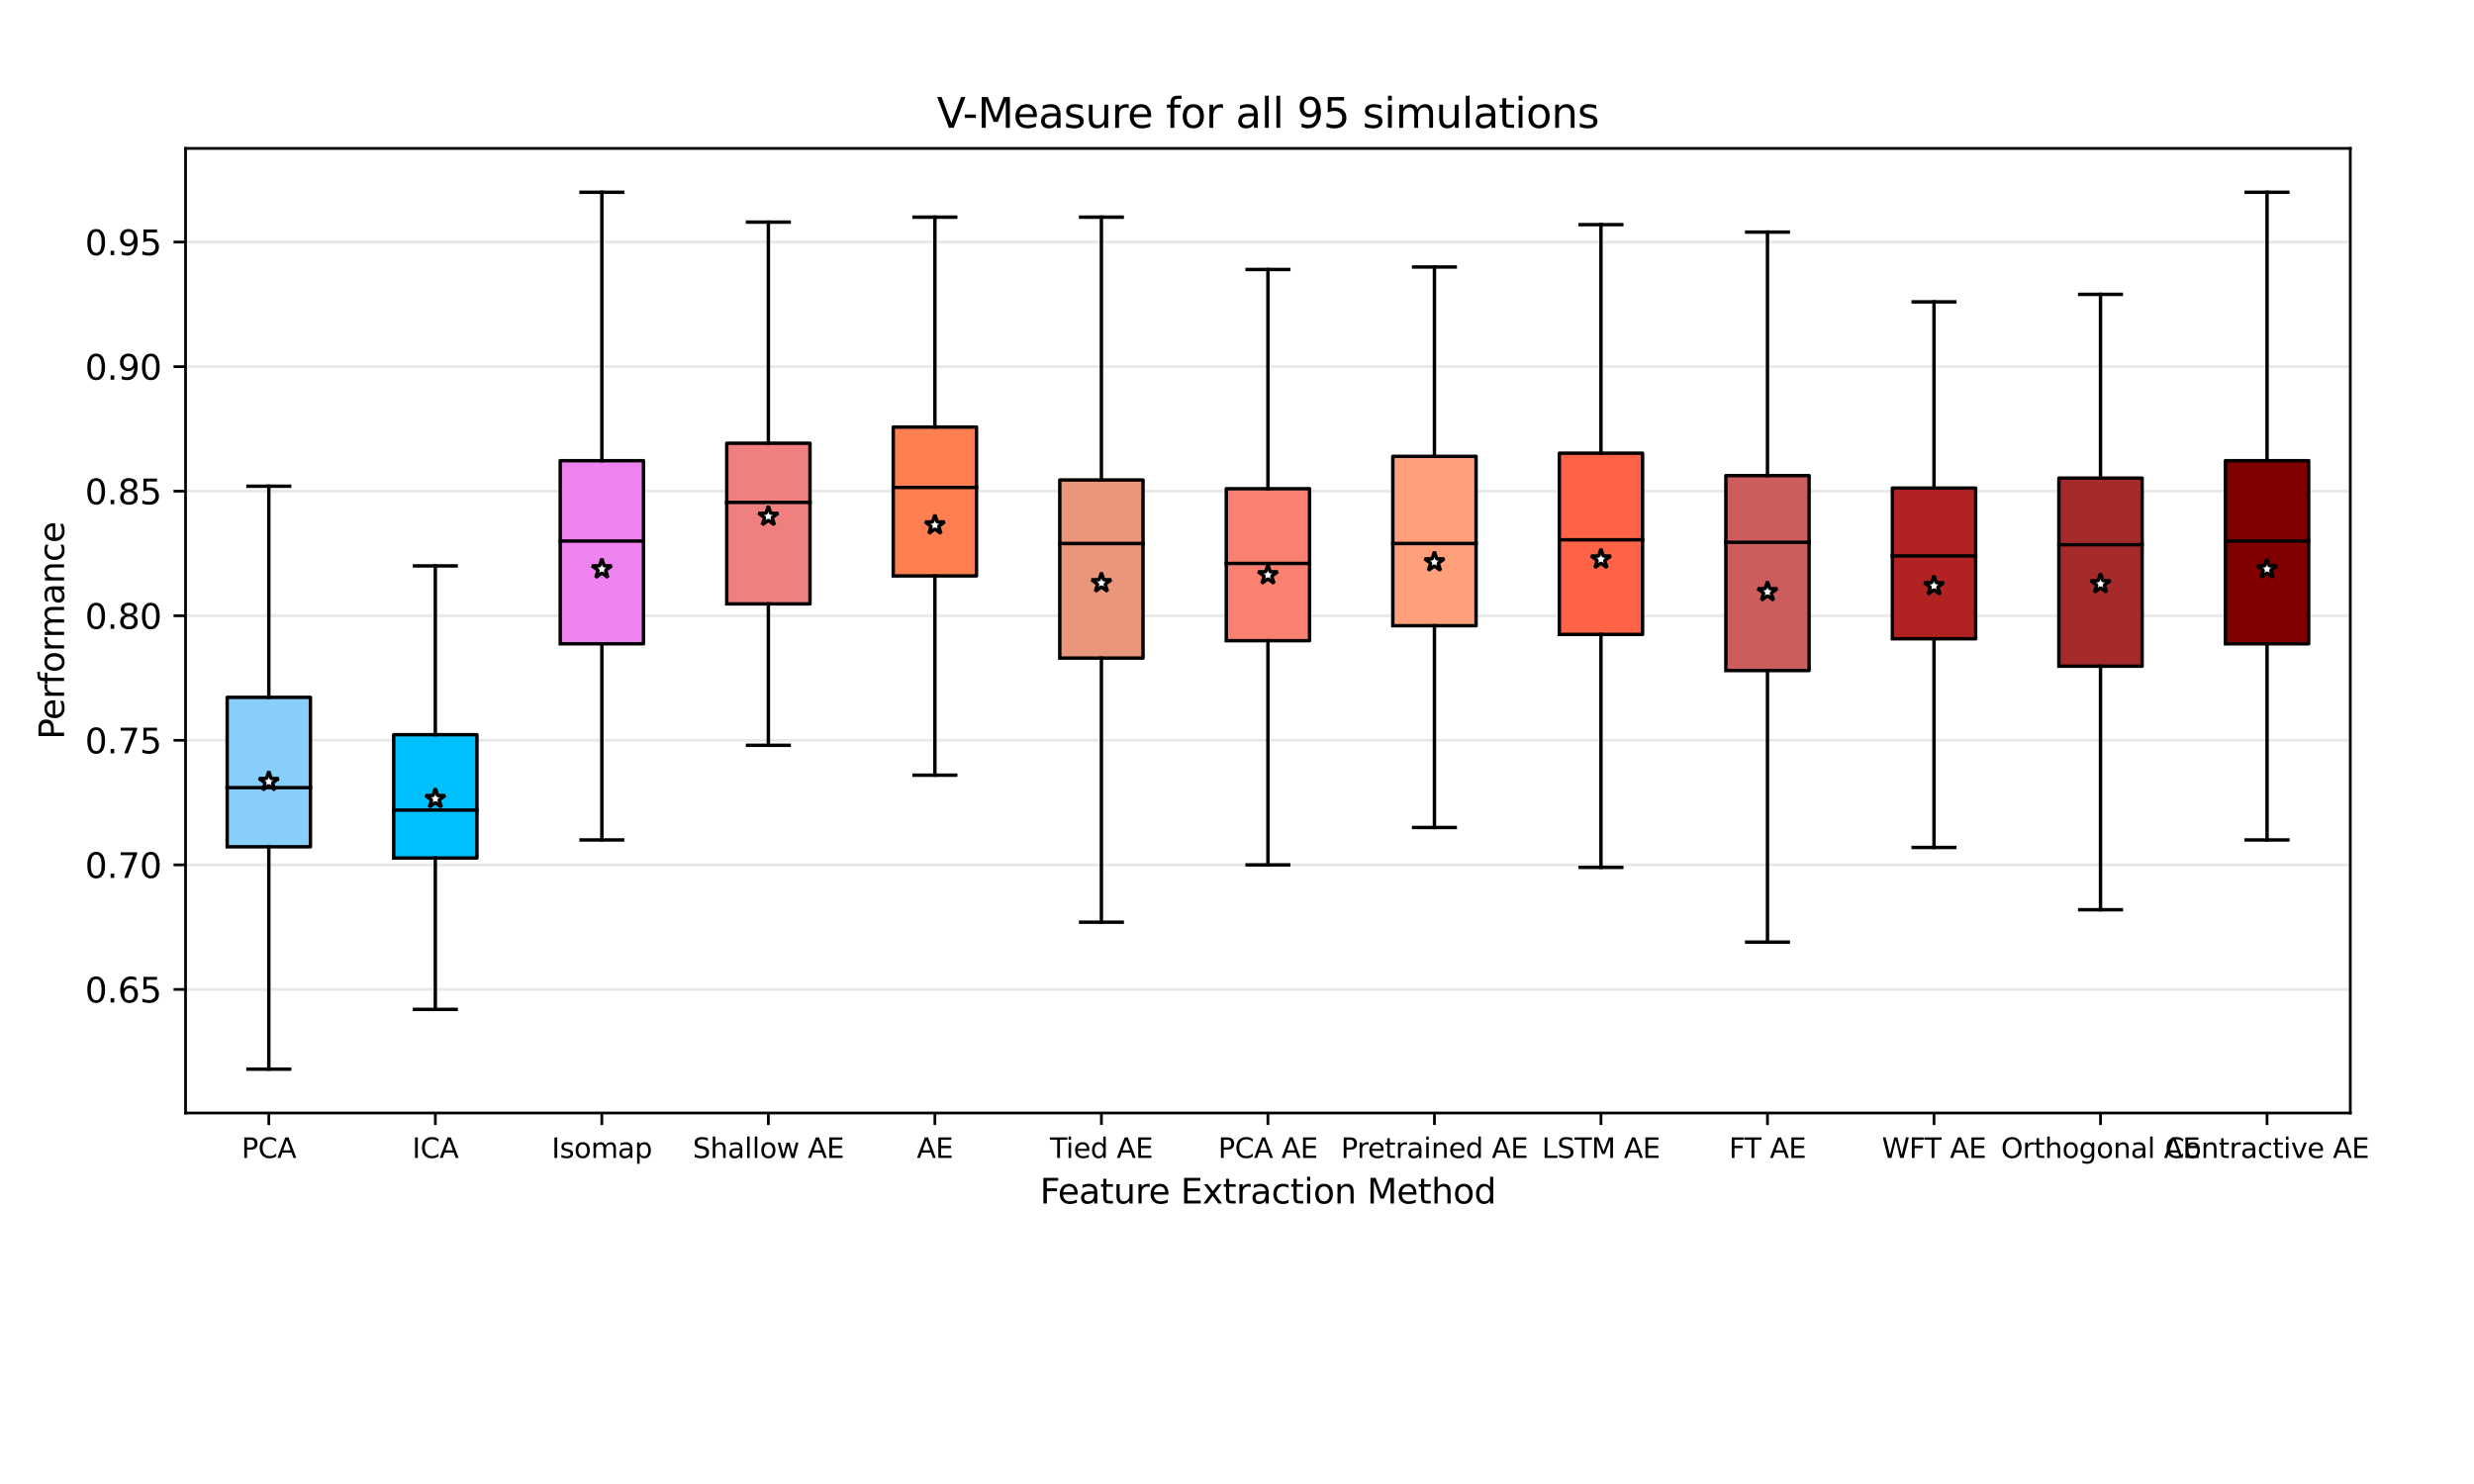 <?xml version="1.0" encoding="utf-8" standalone="no"?>
<!DOCTYPE svg PUBLIC "-//W3C//DTD SVG 1.1//EN"
  "http://www.w3.org/Graphics/SVG/1.1/DTD/svg11.dtd">
<svg xmlns:xlink="http://www.w3.org/1999/xlink" width="720pt" height="432pt" viewBox="0 0 720 432" xmlns="http://www.w3.org/2000/svg" version="1.1">
 <defs>
  <style type="text/css">*{stroke-linejoin: round; stroke-linecap: butt}</style>
 </defs>
 <g id="figure_1">
  <g id="patch_1">
   <path d="M 0 432 
L 720 432 
L 720 0 
L 0 0 
z
" style="fill: #ffffff"/>
  </g>
  <g id="axes_1">
   <g id="patch_2">
    <path d="M 54 324 
L 684 324 
L 684 43.2 
L 54 43.2 
z
" style="fill: #ffffff"/>
   </g>
   <g id="matplotlib.axis_1">
    <g id="xtick_1">
     <g id="line2d_1">
      <defs>
       <path id="m17bbc01f48" d="M 0 0 
L 0 3.5 
" style="stroke: #000000; stroke-width: 0.8"/>
      </defs>
      <g>
       <use xlink:href="#m17bbc01f48" x="78.231" y="324" style="stroke: #000000; stroke-width: 0.8"/>
      </g>
     </g>
     <g id="text_1">
      <!-- PCA -->
      <g transform="translate(70.29 337.079)scale(0.08 -0.08)">
       <defs>
        <path id="DejaVuSans-50" d="M 1259 4147 
L 1259 2394 
L 2053 2394 
Q 2494 2394 2734 2622 
Q 2975 2850 2975 3272 
Q 2975 3691 2734 3919 
Q 2494 4147 2053 4147 
L 1259 4147 
z
M 628 4666 
L 2053 4666 
Q 2838 4666 3239 4311 
Q 3641 3956 3641 3272 
Q 3641 2581 3239 2228 
Q 2838 1875 2053 1875 
L 1259 1875 
L 1259 0 
L 628 0 
L 628 4666 
z
" transform="scale(0.016)"/>
        <path id="DejaVuSans-43" d="M 4122 4306 
L 4122 3641 
Q 3803 3938 3442 4084 
Q 3081 4231 2675 4231 
Q 1875 4231 1450 3742 
Q 1025 3253 1025 2328 
Q 1025 1406 1450 917 
Q 1875 428 2675 428 
Q 3081 428 3442 575 
Q 3803 722 4122 1019 
L 4122 359 
Q 3791 134 3420 21 
Q 3050 -91 2638 -91 
Q 1578 -91 968 557 
Q 359 1206 359 2328 
Q 359 3453 968 4101 
Q 1578 4750 2638 4750 
Q 3056 4750 3426 4639 
Q 3797 4528 4122 4306 
z
" transform="scale(0.016)"/>
        <path id="DejaVuSans-41" d="M 2188 4044 
L 1331 1722 
L 3047 1722 
L 2188 4044 
z
M 1831 4666 
L 2547 4666 
L 4325 0 
L 3669 0 
L 3244 1197 
L 1141 1197 
L 716 0 
L 50 0 
L 1831 4666 
z
" transform="scale(0.016)"/>
       </defs>
       <use xlink:href="#DejaVuSans-50"/>
       <use xlink:href="#DejaVuSans-43" x="60.303"/>
       <use xlink:href="#DejaVuSans-41" x="130.127"/>
      </g>
     </g>
    </g>
    <g id="xtick_2">
     <g id="line2d_2">
      <g>
       <use xlink:href="#m17bbc01f48" x="126.692" y="324" style="stroke: #000000; stroke-width: 0.8"/>
      </g>
     </g>
     <g id="text_2">
      <!-- ICA -->
      <g transform="translate(119.983 337.079)scale(0.08 -0.08)">
       <defs>
        <path id="DejaVuSans-49" d="M 628 4666 
L 1259 4666 
L 1259 0 
L 628 0 
L 628 4666 
z
" transform="scale(0.016)"/>
       </defs>
       <use xlink:href="#DejaVuSans-49"/>
       <use xlink:href="#DejaVuSans-43" x="29.492"/>
       <use xlink:href="#DejaVuSans-41" x="99.316"/>
      </g>
     </g>
    </g>
    <g id="xtick_3">
     <g id="line2d_3">
      <g>
       <use xlink:href="#m17bbc01f48" x="175.154" y="324" style="stroke: #000000; stroke-width: 0.8"/>
      </g>
     </g>
     <g id="text_3">
      <!-- Isomap -->
      <g transform="translate(160.556 337.079)scale(0.08 -0.08)">
       <defs>
        <path id="DejaVuSans-73" d="M 2834 3397 
L 2834 2853 
Q 2591 2978 2328 3040 
Q 2066 3103 1784 3103 
Q 1356 3103 1142 2972 
Q 928 2841 928 2578 
Q 928 2378 1081 2264 
Q 1234 2150 1697 2047 
L 1894 2003 
Q 2506 1872 2764 1633 
Q 3022 1394 3022 966 
Q 3022 478 2636 193 
Q 2250 -91 1575 -91 
Q 1294 -91 989 -36 
Q 684 19 347 128 
L 347 722 
Q 666 556 975 473 
Q 1284 391 1588 391 
Q 1994 391 2212 530 
Q 2431 669 2431 922 
Q 2431 1156 2273 1281 
Q 2116 1406 1581 1522 
L 1381 1569 
Q 847 1681 609 1914 
Q 372 2147 372 2553 
Q 372 3047 722 3315 
Q 1072 3584 1716 3584 
Q 2034 3584 2315 3537 
Q 2597 3491 2834 3397 
z
" transform="scale(0.016)"/>
        <path id="DejaVuSans-6f" d="M 1959 3097 
Q 1497 3097 1228 2736 
Q 959 2375 959 1747 
Q 959 1119 1226 758 
Q 1494 397 1959 397 
Q 2419 397 2687 759 
Q 2956 1122 2956 1747 
Q 2956 2369 2687 2733 
Q 2419 3097 1959 3097 
z
M 1959 3584 
Q 2709 3584 3137 3096 
Q 3566 2609 3566 1747 
Q 3566 888 3137 398 
Q 2709 -91 1959 -91 
Q 1206 -91 779 398 
Q 353 888 353 1747 
Q 353 2609 779 3096 
Q 1206 3584 1959 3584 
z
" transform="scale(0.016)"/>
        <path id="DejaVuSans-6d" d="M 3328 2828 
Q 3544 3216 3844 3400 
Q 4144 3584 4550 3584 
Q 5097 3584 5394 3201 
Q 5691 2819 5691 2113 
L 5691 0 
L 5113 0 
L 5113 2094 
Q 5113 2597 4934 2840 
Q 4756 3084 4391 3084 
Q 3944 3084 3684 2787 
Q 3425 2491 3425 1978 
L 3425 0 
L 2847 0 
L 2847 2094 
Q 2847 2600 2669 2842 
Q 2491 3084 2119 3084 
Q 1678 3084 1418 2786 
Q 1159 2488 1159 1978 
L 1159 0 
L 581 0 
L 581 3500 
L 1159 3500 
L 1159 2956 
Q 1356 3278 1631 3431 
Q 1906 3584 2284 3584 
Q 2666 3584 2933 3390 
Q 3200 3197 3328 2828 
z
" transform="scale(0.016)"/>
        <path id="DejaVuSans-61" d="M 2194 1759 
Q 1497 1759 1228 1600 
Q 959 1441 959 1056 
Q 959 750 1161 570 
Q 1363 391 1709 391 
Q 2188 391 2477 730 
Q 2766 1069 2766 1631 
L 2766 1759 
L 2194 1759 
z
M 3341 1997 
L 3341 0 
L 2766 0 
L 2766 531 
Q 2569 213 2275 61 
Q 1981 -91 1556 -91 
Q 1019 -91 701 211 
Q 384 513 384 1019 
Q 384 1609 779 1909 
Q 1175 2209 1959 2209 
L 2766 2209 
L 2766 2266 
Q 2766 2663 2505 2880 
Q 2244 3097 1772 3097 
Q 1472 3097 1187 3025 
Q 903 2953 641 2809 
L 641 3341 
Q 956 3463 1253 3523 
Q 1550 3584 1831 3584 
Q 2591 3584 2966 3190 
Q 3341 2797 3341 1997 
z
" transform="scale(0.016)"/>
        <path id="DejaVuSans-70" d="M 1159 525 
L 1159 -1331 
L 581 -1331 
L 581 3500 
L 1159 3500 
L 1159 2969 
Q 1341 3281 1617 3432 
Q 1894 3584 2278 3584 
Q 2916 3584 3314 3078 
Q 3713 2572 3713 1747 
Q 3713 922 3314 415 
Q 2916 -91 2278 -91 
Q 1894 -91 1617 61 
Q 1341 213 1159 525 
z
M 3116 1747 
Q 3116 2381 2855 2742 
Q 2594 3103 2138 3103 
Q 1681 3103 1420 2742 
Q 1159 2381 1159 1747 
Q 1159 1113 1420 752 
Q 1681 391 2138 391 
Q 2594 391 2855 752 
Q 3116 1113 3116 1747 
z
" transform="scale(0.016)"/>
       </defs>
       <use xlink:href="#DejaVuSans-49"/>
       <use xlink:href="#DejaVuSans-73" x="29.492"/>
       <use xlink:href="#DejaVuSans-6f" x="81.592"/>
       <use xlink:href="#DejaVuSans-6d" x="142.773"/>
       <use xlink:href="#DejaVuSans-61" x="240.186"/>
       <use xlink:href="#DejaVuSans-70" x="301.465"/>
      </g>
     </g>
    </g>
    <g id="xtick_4">
     <g id="line2d_4">
      <g>
       <use xlink:href="#m17bbc01f48" x="223.615" y="324" style="stroke: #000000; stroke-width: 0.8"/>
      </g>
     </g>
     <g id="text_4">
      <!-- Shallow AE -->
      <g transform="translate(201.614 337.079)scale(0.08 -0.08)">
       <defs>
        <path id="DejaVuSans-53" d="M 3425 4513 
L 3425 3897 
Q 3066 4069 2747 4153 
Q 2428 4238 2131 4238 
Q 1616 4238 1336 4038 
Q 1056 3838 1056 3469 
Q 1056 3159 1242 3001 
Q 1428 2844 1947 2747 
L 2328 2669 
Q 3034 2534 3370 2195 
Q 3706 1856 3706 1288 
Q 3706 609 3251 259 
Q 2797 -91 1919 -91 
Q 1588 -91 1214 -16 
Q 841 59 441 206 
L 441 856 
Q 825 641 1194 531 
Q 1563 422 1919 422 
Q 2459 422 2753 634 
Q 3047 847 3047 1241 
Q 3047 1584 2836 1778 
Q 2625 1972 2144 2069 
L 1759 2144 
Q 1053 2284 737 2584 
Q 422 2884 422 3419 
Q 422 4038 858 4394 
Q 1294 4750 2059 4750 
Q 2388 4750 2728 4690 
Q 3069 4631 3425 4513 
z
" transform="scale(0.016)"/>
        <path id="DejaVuSans-68" d="M 3513 2113 
L 3513 0 
L 2938 0 
L 2938 2094 
Q 2938 2591 2744 2837 
Q 2550 3084 2163 3084 
Q 1697 3084 1428 2787 
Q 1159 2491 1159 1978 
L 1159 0 
L 581 0 
L 581 4863 
L 1159 4863 
L 1159 2956 
Q 1366 3272 1645 3428 
Q 1925 3584 2291 3584 
Q 2894 3584 3203 3211 
Q 3513 2838 3513 2113 
z
" transform="scale(0.016)"/>
        <path id="DejaVuSans-6c" d="M 603 4863 
L 1178 4863 
L 1178 0 
L 603 0 
L 603 4863 
z
" transform="scale(0.016)"/>
        <path id="DejaVuSans-77" d="M 269 3500 
L 844 3500 
L 1563 769 
L 2278 3500 
L 2956 3500 
L 3675 769 
L 4391 3500 
L 4966 3500 
L 4050 0 
L 3372 0 
L 2619 2869 
L 1863 0 
L 1184 0 
L 269 3500 
z
" transform="scale(0.016)"/>
        <path id="DejaVuSans-20" transform="scale(0.016)"/>
        <path id="DejaVuSans-45" d="M 628 4666 
L 3578 4666 
L 3578 4134 
L 1259 4134 
L 1259 2753 
L 3481 2753 
L 3481 2222 
L 1259 2222 
L 1259 531 
L 3634 531 
L 3634 0 
L 628 0 
L 628 4666 
z
" transform="scale(0.016)"/>
       </defs>
       <use xlink:href="#DejaVuSans-53"/>
       <use xlink:href="#DejaVuSans-68" x="63.477"/>
       <use xlink:href="#DejaVuSans-61" x="126.855"/>
       <use xlink:href="#DejaVuSans-6c" x="188.135"/>
       <use xlink:href="#DejaVuSans-6c" x="215.918"/>
       <use xlink:href="#DejaVuSans-6f" x="243.701"/>
       <use xlink:href="#DejaVuSans-77" x="304.883"/>
       <use xlink:href="#DejaVuSans-20" x="386.67"/>
       <use xlink:href="#DejaVuSans-41" x="418.457"/>
       <use xlink:href="#DejaVuSans-45" x="486.865"/>
      </g>
     </g>
    </g>
    <g id="xtick_5">
     <g id="line2d_5">
      <g>
       <use xlink:href="#m17bbc01f48" x="272.077" y="324" style="stroke: #000000; stroke-width: 0.8"/>
      </g>
     </g>
     <g id="text_5">
      <!-- AE -->
      <g transform="translate(266.813 337.079)scale(0.08 -0.08)">
       <use xlink:href="#DejaVuSans-41"/>
       <use xlink:href="#DejaVuSans-45" x="68.408"/>
      </g>
     </g>
    </g>
    <g id="xtick_6">
     <g id="line2d_6">
      <g>
       <use xlink:href="#m17bbc01f48" x="320.538" y="324" style="stroke: #000000; stroke-width: 0.8"/>
      </g>
     </g>
     <g id="text_6">
      <!-- Tied AE -->
      <g transform="translate(305.573 337.079)scale(0.08 -0.08)">
       <defs>
        <path id="DejaVuSans-54" d="M -19 4666 
L 3928 4666 
L 3928 4134 
L 2272 4134 
L 2272 0 
L 1638 0 
L 1638 4134 
L -19 4134 
L -19 4666 
z
" transform="scale(0.016)"/>
        <path id="DejaVuSans-69" d="M 603 3500 
L 1178 3500 
L 1178 0 
L 603 0 
L 603 3500 
z
M 603 4863 
L 1178 4863 
L 1178 4134 
L 603 4134 
L 603 4863 
z
" transform="scale(0.016)"/>
        <path id="DejaVuSans-65" d="M 3597 1894 
L 3597 1613 
L 953 1613 
Q 991 1019 1311 708 
Q 1631 397 2203 397 
Q 2534 397 2845 478 
Q 3156 559 3463 722 
L 3463 178 
Q 3153 47 2828 -22 
Q 2503 -91 2169 -91 
Q 1331 -91 842 396 
Q 353 884 353 1716 
Q 353 2575 817 3079 
Q 1281 3584 2069 3584 
Q 2775 3584 3186 3129 
Q 3597 2675 3597 1894 
z
M 3022 2063 
Q 3016 2534 2758 2815 
Q 2500 3097 2075 3097 
Q 1594 3097 1305 2825 
Q 1016 2553 972 2059 
L 3022 2063 
z
" transform="scale(0.016)"/>
        <path id="DejaVuSans-64" d="M 2906 2969 
L 2906 4863 
L 3481 4863 
L 3481 0 
L 2906 0 
L 2906 525 
Q 2725 213 2448 61 
Q 2172 -91 1784 -91 
Q 1150 -91 751 415 
Q 353 922 353 1747 
Q 353 2572 751 3078 
Q 1150 3584 1784 3584 
Q 2172 3584 2448 3432 
Q 2725 3281 2906 2969 
z
M 947 1747 
Q 947 1113 1208 752 
Q 1469 391 1925 391 
Q 2381 391 2643 752 
Q 2906 1113 2906 1747 
Q 2906 2381 2643 2742 
Q 2381 3103 1925 3103 
Q 1469 3103 1208 2742 
Q 947 2381 947 1747 
z
" transform="scale(0.016)"/>
       </defs>
       <use xlink:href="#DejaVuSans-54"/>
       <use xlink:href="#DejaVuSans-69" x="57.959"/>
       <use xlink:href="#DejaVuSans-65" x="85.742"/>
       <use xlink:href="#DejaVuSans-64" x="147.266"/>
       <use xlink:href="#DejaVuSans-20" x="210.742"/>
       <use xlink:href="#DejaVuSans-41" x="242.529"/>
       <use xlink:href="#DejaVuSans-45" x="310.938"/>
      </g>
     </g>
    </g>
    <g id="xtick_7">
     <g id="line2d_7">
      <g>
       <use xlink:href="#m17bbc01f48" x="369" y="324" style="stroke: #000000; stroke-width: 0.8"/>
      </g>
     </g>
     <g id="text_7">
      <!-- PCA AE -->
      <g transform="translate(354.524 337.079)scale(0.08 -0.08)">
       <use xlink:href="#DejaVuSans-50"/>
       <use xlink:href="#DejaVuSans-43" x="60.303"/>
       <use xlink:href="#DejaVuSans-41" x="130.127"/>
       <use xlink:href="#DejaVuSans-20" x="198.535"/>
       <use xlink:href="#DejaVuSans-41" x="230.322"/>
       <use xlink:href="#DejaVuSans-45" x="298.73"/>
      </g>
     </g>
    </g>
    <g id="xtick_8">
     <g id="line2d_8">
      <g>
       <use xlink:href="#m17bbc01f48" x="417.462" y="324" style="stroke: #000000; stroke-width: 0.8"/>
      </g>
     </g>
     <g id="text_8">
      <!-- Pretrained AE -->
      <g transform="translate(390.258 337.079)scale(0.08 -0.08)">
       <defs>
        <path id="DejaVuSans-72" d="M 2631 2963 
Q 2534 3019 2420 3045 
Q 2306 3072 2169 3072 
Q 1681 3072 1420 2755 
Q 1159 2438 1159 1844 
L 1159 0 
L 581 0 
L 581 3500 
L 1159 3500 
L 1159 2956 
Q 1341 3275 1631 3429 
Q 1922 3584 2338 3584 
Q 2397 3584 2469 3576 
Q 2541 3569 2628 3553 
L 2631 2963 
z
" transform="scale(0.016)"/>
        <path id="DejaVuSans-74" d="M 1172 4494 
L 1172 3500 
L 2356 3500 
L 2356 3053 
L 1172 3053 
L 1172 1153 
Q 1172 725 1289 603 
Q 1406 481 1766 481 
L 2356 481 
L 2356 0 
L 1766 0 
Q 1100 0 847 248 
Q 594 497 594 1153 
L 594 3053 
L 172 3053 
L 172 3500 
L 594 3500 
L 594 4494 
L 1172 4494 
z
" transform="scale(0.016)"/>
        <path id="DejaVuSans-6e" d="M 3513 2113 
L 3513 0 
L 2938 0 
L 2938 2094 
Q 2938 2591 2744 2837 
Q 2550 3084 2163 3084 
Q 1697 3084 1428 2787 
Q 1159 2491 1159 1978 
L 1159 0 
L 581 0 
L 581 3500 
L 1159 3500 
L 1159 2956 
Q 1366 3272 1645 3428 
Q 1925 3584 2291 3584 
Q 2894 3584 3203 3211 
Q 3513 2838 3513 2113 
z
" transform="scale(0.016)"/>
       </defs>
       <use xlink:href="#DejaVuSans-50"/>
       <use xlink:href="#DejaVuSans-72" x="58.553"/>
       <use xlink:href="#DejaVuSans-65" x="97.416"/>
       <use xlink:href="#DejaVuSans-74" x="158.939"/>
       <use xlink:href="#DejaVuSans-72" x="198.148"/>
       <use xlink:href="#DejaVuSans-61" x="239.262"/>
       <use xlink:href="#DejaVuSans-69" x="300.541"/>
       <use xlink:href="#DejaVuSans-6e" x="328.324"/>
       <use xlink:href="#DejaVuSans-65" x="391.703"/>
       <use xlink:href="#DejaVuSans-64" x="453.227"/>
       <use xlink:href="#DejaVuSans-20" x="516.703"/>
       <use xlink:href="#DejaVuSans-41" x="548.49"/>
       <use xlink:href="#DejaVuSans-45" x="616.898"/>
      </g>
     </g>
    </g>
    <g id="xtick_9">
     <g id="line2d_9">
      <g>
       <use xlink:href="#m17bbc01f48" x="465.923" y="324" style="stroke: #000000; stroke-width: 0.8"/>
      </g>
     </g>
     <g id="text_9">
      <!-- LSTM AE -->
      <g transform="translate(448.726 337.079)scale(0.08 -0.08)">
       <defs>
        <path id="DejaVuSans-4c" d="M 628 4666 
L 1259 4666 
L 1259 531 
L 3531 531 
L 3531 0 
L 628 0 
L 628 4666 
z
" transform="scale(0.016)"/>
        <path id="DejaVuSans-4d" d="M 628 4666 
L 1569 4666 
L 2759 1491 
L 3956 4666 
L 4897 4666 
L 4897 0 
L 4281 0 
L 4281 4097 
L 3078 897 
L 2444 897 
L 1241 4097 
L 1241 0 
L 628 0 
L 628 4666 
z
" transform="scale(0.016)"/>
       </defs>
       <use xlink:href="#DejaVuSans-4c"/>
       <use xlink:href="#DejaVuSans-53" x="55.713"/>
       <use xlink:href="#DejaVuSans-54" x="119.189"/>
       <use xlink:href="#DejaVuSans-4d" x="180.273"/>
       <use xlink:href="#DejaVuSans-20" x="266.553"/>
       <use xlink:href="#DejaVuSans-41" x="298.34"/>
       <use xlink:href="#DejaVuSans-45" x="366.748"/>
      </g>
     </g>
    </g>
    <g id="xtick_10">
     <g id="line2d_10">
      <g>
       <use xlink:href="#m17bbc01f48" x="514.385" y="324" style="stroke: #000000; stroke-width: 0.8"/>
      </g>
     </g>
     <g id="text_10">
      <!-- FT AE -->
      <g transform="translate(503.176 337.079)scale(0.08 -0.08)">
       <defs>
        <path id="DejaVuSans-46" d="M 628 4666 
L 3309 4666 
L 3309 4134 
L 1259 4134 
L 1259 2759 
L 3109 2759 
L 3109 2228 
L 1259 2228 
L 1259 0 
L 628 0 
L 628 4666 
z
" transform="scale(0.016)"/>
       </defs>
       <use xlink:href="#DejaVuSans-46"/>
       <use xlink:href="#DejaVuSans-54" x="55.77"/>
       <use xlink:href="#DejaVuSans-20" x="116.854"/>
       <use xlink:href="#DejaVuSans-41" x="148.641"/>
       <use xlink:href="#DejaVuSans-45" x="217.049"/>
      </g>
     </g>
    </g>
    <g id="xtick_11">
     <g id="line2d_11">
      <g>
       <use xlink:href="#m17bbc01f48" x="562.846" y="324" style="stroke: #000000; stroke-width: 0.8"/>
      </g>
     </g>
     <g id="text_11">
      <!-- WFT AE -->
      <g transform="translate(547.682 337.079)scale(0.08 -0.08)">
       <defs>
        <path id="DejaVuSans-57" d="M 213 4666 
L 850 4666 
L 1831 722 
L 2809 4666 
L 3519 4666 
L 4500 722 
L 5478 4666 
L 6119 4666 
L 4947 0 
L 4153 0 
L 3169 4050 
L 2175 0 
L 1381 0 
L 213 4666 
z
" transform="scale(0.016)"/>
       </defs>
       <use xlink:href="#DejaVuSans-57"/>
       <use xlink:href="#DejaVuSans-46" x="98.877"/>
       <use xlink:href="#DejaVuSans-54" x="154.646"/>
       <use xlink:href="#DejaVuSans-20" x="215.73"/>
       <use xlink:href="#DejaVuSans-41" x="247.518"/>
       <use xlink:href="#DejaVuSans-45" x="315.926"/>
      </g>
     </g>
    </g>
    <g id="xtick_12">
     <g id="line2d_12">
      <g>
       <use xlink:href="#m17bbc01f48" x="611.308" y="324" style="stroke: #000000; stroke-width: 0.8"/>
      </g>
     </g>
     <g id="text_12">
      <!-- Orthogonal AE -->
      <g transform="translate(582.345 337.079)scale(0.08 -0.08)">
       <defs>
        <path id="DejaVuSans-4f" d="M 2522 4238 
Q 1834 4238 1429 3725 
Q 1025 3213 1025 2328 
Q 1025 1447 1429 934 
Q 1834 422 2522 422 
Q 3209 422 3611 934 
Q 4013 1447 4013 2328 
Q 4013 3213 3611 3725 
Q 3209 4238 2522 4238 
z
M 2522 4750 
Q 3503 4750 4090 4092 
Q 4678 3434 4678 2328 
Q 4678 1225 4090 567 
Q 3503 -91 2522 -91 
Q 1538 -91 948 565 
Q 359 1222 359 2328 
Q 359 3434 948 4092 
Q 1538 4750 2522 4750 
z
" transform="scale(0.016)"/>
        <path id="DejaVuSans-67" d="M 2906 1791 
Q 2906 2416 2648 2759 
Q 2391 3103 1925 3103 
Q 1463 3103 1205 2759 
Q 947 2416 947 1791 
Q 947 1169 1205 825 
Q 1463 481 1925 481 
Q 2391 481 2648 825 
Q 2906 1169 2906 1791 
z
M 3481 434 
Q 3481 -459 3084 -895 
Q 2688 -1331 1869 -1331 
Q 1566 -1331 1297 -1286 
Q 1028 -1241 775 -1147 
L 775 -588 
Q 1028 -725 1275 -790 
Q 1522 -856 1778 -856 
Q 2344 -856 2625 -561 
Q 2906 -266 2906 331 
L 2906 616 
Q 2728 306 2450 153 
Q 2172 0 1784 0 
Q 1141 0 747 490 
Q 353 981 353 1791 
Q 353 2603 747 3093 
Q 1141 3584 1784 3584 
Q 2172 3584 2450 3431 
Q 2728 3278 2906 2969 
L 2906 3500 
L 3481 3500 
L 3481 434 
z
" transform="scale(0.016)"/>
       </defs>
       <use xlink:href="#DejaVuSans-4f"/>
       <use xlink:href="#DejaVuSans-72" x="78.711"/>
       <use xlink:href="#DejaVuSans-74" x="119.824"/>
       <use xlink:href="#DejaVuSans-68" x="159.033"/>
       <use xlink:href="#DejaVuSans-6f" x="222.412"/>
       <use xlink:href="#DejaVuSans-67" x="283.594"/>
       <use xlink:href="#DejaVuSans-6f" x="347.07"/>
       <use xlink:href="#DejaVuSans-6e" x="408.252"/>
       <use xlink:href="#DejaVuSans-61" x="471.631"/>
       <use xlink:href="#DejaVuSans-6c" x="532.91"/>
       <use xlink:href="#DejaVuSans-20" x="560.693"/>
       <use xlink:href="#DejaVuSans-41" x="592.48"/>
       <use xlink:href="#DejaVuSans-45" x="660.889"/>
      </g>
     </g>
    </g>
    <g id="xtick_13">
     <g id="line2d_13">
      <g>
       <use xlink:href="#m17bbc01f48" x="659.769" y="324" style="stroke: #000000; stroke-width: 0.8"/>
      </g>
     </g>
     <g id="text_13">
      <!-- Contractive AE -->
      <g transform="translate(630.087 337.079)scale(0.08 -0.08)">
       <defs>
        <path id="DejaVuSans-63" d="M 3122 3366 
L 3122 2828 
Q 2878 2963 2633 3030 
Q 2388 3097 2138 3097 
Q 1578 3097 1268 2742 
Q 959 2388 959 1747 
Q 959 1106 1268 751 
Q 1578 397 2138 397 
Q 2388 397 2633 464 
Q 2878 531 3122 666 
L 3122 134 
Q 2881 22 2623 -34 
Q 2366 -91 2075 -91 
Q 1284 -91 818 406 
Q 353 903 353 1747 
Q 353 2603 823 3093 
Q 1294 3584 2113 3584 
Q 2378 3584 2631 3529 
Q 2884 3475 3122 3366 
z
" transform="scale(0.016)"/>
        <path id="DejaVuSans-76" d="M 191 3500 
L 800 3500 
L 1894 563 
L 2988 3500 
L 3597 3500 
L 2284 0 
L 1503 0 
L 191 3500 
z
" transform="scale(0.016)"/>
       </defs>
       <use xlink:href="#DejaVuSans-43"/>
       <use xlink:href="#DejaVuSans-6f" x="69.824"/>
       <use xlink:href="#DejaVuSans-6e" x="131.006"/>
       <use xlink:href="#DejaVuSans-74" x="194.385"/>
       <use xlink:href="#DejaVuSans-72" x="233.594"/>
       <use xlink:href="#DejaVuSans-61" x="274.707"/>
       <use xlink:href="#DejaVuSans-63" x="335.986"/>
       <use xlink:href="#DejaVuSans-74" x="390.967"/>
       <use xlink:href="#DejaVuSans-69" x="430.176"/>
       <use xlink:href="#DejaVuSans-76" x="457.959"/>
       <use xlink:href="#DejaVuSans-65" x="517.139"/>
       <use xlink:href="#DejaVuSans-20" x="578.662"/>
       <use xlink:href="#DejaVuSans-41" x="610.449"/>
       <use xlink:href="#DejaVuSans-45" x="678.857"/>
      </g>
     </g>
    </g>
    <g id="text_14">
     <!-- Feature Extraction Method -->
     <g transform="translate(302.654 350.341)scale(0.1 -0.1)">
      <defs>
       <path id="DejaVuSans-75" d="M 544 1381 
L 544 3500 
L 1119 3500 
L 1119 1403 
Q 1119 906 1312 657 
Q 1506 409 1894 409 
Q 2359 409 2629 706 
Q 2900 1003 2900 1516 
L 2900 3500 
L 3475 3500 
L 3475 0 
L 2900 0 
L 2900 538 
Q 2691 219 2414 64 
Q 2138 -91 1772 -91 
Q 1169 -91 856 284 
Q 544 659 544 1381 
z
M 1991 3584 
L 1991 3584 
z
" transform="scale(0.016)"/>
       <path id="DejaVuSans-78" d="M 3513 3500 
L 2247 1797 
L 3578 0 
L 2900 0 
L 1881 1375 
L 863 0 
L 184 0 
L 1544 1831 
L 300 3500 
L 978 3500 
L 1906 2253 
L 2834 3500 
L 3513 3500 
z
" transform="scale(0.016)"/>
      </defs>
      <use xlink:href="#DejaVuSans-46"/>
      <use xlink:href="#DejaVuSans-65" x="52.02"/>
      <use xlink:href="#DejaVuSans-61" x="113.543"/>
      <use xlink:href="#DejaVuSans-74" x="174.822"/>
      <use xlink:href="#DejaVuSans-75" x="214.031"/>
      <use xlink:href="#DejaVuSans-72" x="277.41"/>
      <use xlink:href="#DejaVuSans-65" x="316.273"/>
      <use xlink:href="#DejaVuSans-20" x="377.797"/>
      <use xlink:href="#DejaVuSans-45" x="409.584"/>
      <use xlink:href="#DejaVuSans-78" x="472.768"/>
      <use xlink:href="#DejaVuSans-74" x="531.947"/>
      <use xlink:href="#DejaVuSans-72" x="571.156"/>
      <use xlink:href="#DejaVuSans-61" x="612.27"/>
      <use xlink:href="#DejaVuSans-63" x="673.549"/>
      <use xlink:href="#DejaVuSans-74" x="728.529"/>
      <use xlink:href="#DejaVuSans-69" x="767.738"/>
      <use xlink:href="#DejaVuSans-6f" x="795.521"/>
      <use xlink:href="#DejaVuSans-6e" x="856.703"/>
      <use xlink:href="#DejaVuSans-20" x="920.082"/>
      <use xlink:href="#DejaVuSans-4d" x="951.869"/>
      <use xlink:href="#DejaVuSans-65" x="1038.148"/>
      <use xlink:href="#DejaVuSans-74" x="1099.672"/>
      <use xlink:href="#DejaVuSans-68" x="1138.881"/>
      <use xlink:href="#DejaVuSans-6f" x="1202.26"/>
      <use xlink:href="#DejaVuSans-64" x="1263.441"/>
     </g>
    </g>
   </g>
   <g id="matplotlib.axis_2">
    <g id="ytick_1">
     <g id="line2d_14">
      <path d="M 54 288.03 
L 684 288.03 
" clip-path="url(#p0a8e5428ce)" style="fill: none; stroke: #d3d3d3; stroke-opacity: 0.5; stroke-width: 0.8; stroke-linecap: square"/>
     </g>
     <g id="line2d_15">
      <defs>
       <path id="m236148fb7e" d="M 0 0 
L -3.5 0 
" style="stroke: #000000; stroke-width: 0.8"/>
      </defs>
      <g>
       <use xlink:href="#m236148fb7e" x="54" y="288.03" style="stroke: #000000; stroke-width: 0.8"/>
      </g>
     </g>
     <g id="text_15">
      <!-- 0.65 -->
      <g transform="translate(24.734 291.829)scale(0.1 -0.1)">
       <defs>
        <path id="DejaVuSans-30" d="M 2034 4250 
Q 1547 4250 1301 3770 
Q 1056 3291 1056 2328 
Q 1056 1369 1301 889 
Q 1547 409 2034 409 
Q 2525 409 2770 889 
Q 3016 1369 3016 2328 
Q 3016 3291 2770 3770 
Q 2525 4250 2034 4250 
z
M 2034 4750 
Q 2819 4750 3233 4129 
Q 3647 3509 3647 2328 
Q 3647 1150 3233 529 
Q 2819 -91 2034 -91 
Q 1250 -91 836 529 
Q 422 1150 422 2328 
Q 422 3509 836 4129 
Q 1250 4750 2034 4750 
z
" transform="scale(0.016)"/>
        <path id="DejaVuSans-2e" d="M 684 794 
L 1344 794 
L 1344 0 
L 684 0 
L 684 794 
z
" transform="scale(0.016)"/>
        <path id="DejaVuSans-36" d="M 2113 2584 
Q 1688 2584 1439 2293 
Q 1191 2003 1191 1497 
Q 1191 994 1439 701 
Q 1688 409 2113 409 
Q 2538 409 2786 701 
Q 3034 994 3034 1497 
Q 3034 2003 2786 2293 
Q 2538 2584 2113 2584 
z
M 3366 4563 
L 3366 3988 
Q 3128 4100 2886 4159 
Q 2644 4219 2406 4219 
Q 1781 4219 1451 3797 
Q 1122 3375 1075 2522 
Q 1259 2794 1537 2939 
Q 1816 3084 2150 3084 
Q 2853 3084 3261 2657 
Q 3669 2231 3669 1497 
Q 3669 778 3244 343 
Q 2819 -91 2113 -91 
Q 1303 -91 875 529 
Q 447 1150 447 2328 
Q 447 3434 972 4092 
Q 1497 4750 2381 4750 
Q 2619 4750 2861 4703 
Q 3103 4656 3366 4563 
z
" transform="scale(0.016)"/>
        <path id="DejaVuSans-35" d="M 691 4666 
L 3169 4666 
L 3169 4134 
L 1269 4134 
L 1269 2991 
Q 1406 3038 1543 3061 
Q 1681 3084 1819 3084 
Q 2600 3084 3056 2656 
Q 3513 2228 3513 1497 
Q 3513 744 3044 326 
Q 2575 -91 1722 -91 
Q 1428 -91 1123 -41 
Q 819 9 494 109 
L 494 744 
Q 775 591 1075 516 
Q 1375 441 1709 441 
Q 2250 441 2565 725 
Q 2881 1009 2881 1497 
Q 2881 1984 2565 2268 
Q 2250 2553 1709 2553 
Q 1456 2553 1204 2497 
Q 953 2441 691 2322 
L 691 4666 
z
" transform="scale(0.016)"/>
       </defs>
       <use xlink:href="#DejaVuSans-30"/>
       <use xlink:href="#DejaVuSans-2e" x="63.623"/>
       <use xlink:href="#DejaVuSans-36" x="95.41"/>
       <use xlink:href="#DejaVuSans-35" x="159.033"/>
      </g>
     </g>
    </g>
    <g id="ytick_2">
     <g id="line2d_16">
      <path d="M 54 251.769 
L 684 251.769 
" clip-path="url(#p0a8e5428ce)" style="fill: none; stroke: #d3d3d3; stroke-opacity: 0.5; stroke-width: 0.8; stroke-linecap: square"/>
     </g>
     <g id="line2d_17">
      <g>
       <use xlink:href="#m236148fb7e" x="54" y="251.769" style="stroke: #000000; stroke-width: 0.8"/>
      </g>
     </g>
     <g id="text_16">
      <!-- 0.70 -->
      <g transform="translate(24.734 255.569)scale(0.1 -0.1)">
       <defs>
        <path id="DejaVuSans-37" d="M 525 4666 
L 3525 4666 
L 3525 4397 
L 1831 0 
L 1172 0 
L 2766 4134 
L 525 4134 
L 525 4666 
z
" transform="scale(0.016)"/>
       </defs>
       <use xlink:href="#DejaVuSans-30"/>
       <use xlink:href="#DejaVuSans-2e" x="63.623"/>
       <use xlink:href="#DejaVuSans-37" x="95.41"/>
       <use xlink:href="#DejaVuSans-30" x="159.033"/>
      </g>
     </g>
    </g>
    <g id="ytick_3">
     <g id="line2d_18">
      <path d="M 54 215.509 
L 684 215.509 
" clip-path="url(#p0a8e5428ce)" style="fill: none; stroke: #d3d3d3; stroke-opacity: 0.5; stroke-width: 0.8; stroke-linecap: square"/>
     </g>
     <g id="line2d_19">
      <g>
       <use xlink:href="#m236148fb7e" x="54" y="215.509" style="stroke: #000000; stroke-width: 0.8"/>
      </g>
     </g>
     <g id="text_17">
      <!-- 0.75 -->
      <g transform="translate(24.734 219.308)scale(0.1 -0.1)">
       <use xlink:href="#DejaVuSans-30"/>
       <use xlink:href="#DejaVuSans-2e" x="63.623"/>
       <use xlink:href="#DejaVuSans-37" x="95.41"/>
       <use xlink:href="#DejaVuSans-35" x="159.033"/>
      </g>
     </g>
    </g>
    <g id="ytick_4">
     <g id="line2d_20">
      <path d="M 54 179.249 
L 684 179.249 
" clip-path="url(#p0a8e5428ce)" style="fill: none; stroke: #d3d3d3; stroke-opacity: 0.5; stroke-width: 0.8; stroke-linecap: square"/>
     </g>
     <g id="line2d_21">
      <g>
       <use xlink:href="#m236148fb7e" x="54" y="179.249" style="stroke: #000000; stroke-width: 0.8"/>
      </g>
     </g>
     <g id="text_18">
      <!-- 0.80 -->
      <g transform="translate(24.734 183.048)scale(0.1 -0.1)">
       <defs>
        <path id="DejaVuSans-38" d="M 2034 2216 
Q 1584 2216 1326 1975 
Q 1069 1734 1069 1313 
Q 1069 891 1326 650 
Q 1584 409 2034 409 
Q 2484 409 2743 651 
Q 3003 894 3003 1313 
Q 3003 1734 2745 1975 
Q 2488 2216 2034 2216 
z
M 1403 2484 
Q 997 2584 770 2862 
Q 544 3141 544 3541 
Q 544 4100 942 4425 
Q 1341 4750 2034 4750 
Q 2731 4750 3128 4425 
Q 3525 4100 3525 3541 
Q 3525 3141 3298 2862 
Q 3072 2584 2669 2484 
Q 3125 2378 3379 2068 
Q 3634 1759 3634 1313 
Q 3634 634 3220 271 
Q 2806 -91 2034 -91 
Q 1263 -91 848 271 
Q 434 634 434 1313 
Q 434 1759 690 2068 
Q 947 2378 1403 2484 
z
M 1172 3481 
Q 1172 3119 1398 2916 
Q 1625 2713 2034 2713 
Q 2441 2713 2670 2916 
Q 2900 3119 2900 3481 
Q 2900 3844 2670 4047 
Q 2441 4250 2034 4250 
Q 1625 4250 1398 4047 
Q 1172 3844 1172 3481 
z
" transform="scale(0.016)"/>
       </defs>
       <use xlink:href="#DejaVuSans-30"/>
       <use xlink:href="#DejaVuSans-2e" x="63.623"/>
       <use xlink:href="#DejaVuSans-38" x="95.41"/>
       <use xlink:href="#DejaVuSans-30" x="159.033"/>
      </g>
     </g>
    </g>
    <g id="ytick_5">
     <g id="line2d_22">
      <path d="M 54 142.988 
L 684 142.988 
" clip-path="url(#p0a8e5428ce)" style="fill: none; stroke: #d3d3d3; stroke-opacity: 0.5; stroke-width: 0.8; stroke-linecap: square"/>
     </g>
     <g id="line2d_23">
      <g>
       <use xlink:href="#m236148fb7e" x="54" y="142.988" style="stroke: #000000; stroke-width: 0.8"/>
      </g>
     </g>
     <g id="text_19">
      <!-- 0.85 -->
      <g transform="translate(24.734 146.788)scale(0.1 -0.1)">
       <use xlink:href="#DejaVuSans-30"/>
       <use xlink:href="#DejaVuSans-2e" x="63.623"/>
       <use xlink:href="#DejaVuSans-38" x="95.41"/>
       <use xlink:href="#DejaVuSans-35" x="159.033"/>
      </g>
     </g>
    </g>
    <g id="ytick_6">
     <g id="line2d_24">
      <path d="M 54 106.728 
L 684 106.728 
" clip-path="url(#p0a8e5428ce)" style="fill: none; stroke: #d3d3d3; stroke-opacity: 0.5; stroke-width: 0.8; stroke-linecap: square"/>
     </g>
     <g id="line2d_25">
      <g>
       <use xlink:href="#m236148fb7e" x="54" y="106.728" style="stroke: #000000; stroke-width: 0.8"/>
      </g>
     </g>
     <g id="text_20">
      <!-- 0.90 -->
      <g transform="translate(24.734 110.527)scale(0.1 -0.1)">
       <defs>
        <path id="DejaVuSans-39" d="M 703 97 
L 703 672 
Q 941 559 1184 500 
Q 1428 441 1663 441 
Q 2288 441 2617 861 
Q 2947 1281 2994 2138 
Q 2813 1869 2534 1725 
Q 2256 1581 1919 1581 
Q 1219 1581 811 2004 
Q 403 2428 403 3163 
Q 403 3881 828 4315 
Q 1253 4750 1959 4750 
Q 2769 4750 3195 4129 
Q 3622 3509 3622 2328 
Q 3622 1225 3098 567 
Q 2575 -91 1691 -91 
Q 1453 -91 1209 -44 
Q 966 3 703 97 
z
M 1959 2075 
Q 2384 2075 2632 2365 
Q 2881 2656 2881 3163 
Q 2881 3666 2632 3958 
Q 2384 4250 1959 4250 
Q 1534 4250 1286 3958 
Q 1038 3666 1038 3163 
Q 1038 2656 1286 2365 
Q 1534 2075 1959 2075 
z
" transform="scale(0.016)"/>
       </defs>
       <use xlink:href="#DejaVuSans-30"/>
       <use xlink:href="#DejaVuSans-2e" x="63.623"/>
       <use xlink:href="#DejaVuSans-39" x="95.41"/>
       <use xlink:href="#DejaVuSans-30" x="159.033"/>
      </g>
     </g>
    </g>
    <g id="ytick_7">
     <g id="line2d_26">
      <path d="M 54 70.468 
L 684 70.468 
" clip-path="url(#p0a8e5428ce)" style="fill: none; stroke: #d3d3d3; stroke-opacity: 0.5; stroke-width: 0.8; stroke-linecap: square"/>
     </g>
     <g id="line2d_27">
      <g>
       <use xlink:href="#m236148fb7e" x="54" y="70.468" style="stroke: #000000; stroke-width: 0.8"/>
      </g>
     </g>
     <g id="text_21">
      <!-- 0.95 -->
      <g transform="translate(24.734 74.267)scale(0.1 -0.1)">
       <use xlink:href="#DejaVuSans-30"/>
       <use xlink:href="#DejaVuSans-2e" x="63.623"/>
       <use xlink:href="#DejaVuSans-39" x="95.41"/>
       <use xlink:href="#DejaVuSans-35" x="159.033"/>
      </g>
     </g>
    </g>
    <g id="text_22">
     <!-- Performance -->
     <g transform="translate(18.655 215.282)rotate(-90)scale(0.1 -0.1)">
      <defs>
       <path id="DejaVuSans-66" d="M 2375 4863 
L 2375 4384 
L 1825 4384 
Q 1516 4384 1395 4259 
Q 1275 4134 1275 3809 
L 1275 3500 
L 2222 3500 
L 2222 3053 
L 1275 3053 
L 1275 0 
L 697 0 
L 697 3053 
L 147 3053 
L 147 3500 
L 697 3500 
L 697 3744 
Q 697 4328 969 4595 
Q 1241 4863 1831 4863 
L 2375 4863 
z
" transform="scale(0.016)"/>
      </defs>
      <use xlink:href="#DejaVuSans-50"/>
      <use xlink:href="#DejaVuSans-65" x="56.678"/>
      <use xlink:href="#DejaVuSans-72" x="118.201"/>
      <use xlink:href="#DejaVuSans-66" x="159.314"/>
      <use xlink:href="#DejaVuSans-6f" x="194.52"/>
      <use xlink:href="#DejaVuSans-72" x="255.701"/>
      <use xlink:href="#DejaVuSans-6d" x="295.064"/>
      <use xlink:href="#DejaVuSans-61" x="392.477"/>
      <use xlink:href="#DejaVuSans-6e" x="453.756"/>
      <use xlink:href="#DejaVuSans-63" x="517.135"/>
      <use xlink:href="#DejaVuSans-65" x="572.115"/>
     </g>
    </g>
   </g>
   <g id="patch_3">
    <path d="M 66.115 246.512 
L 90.346 246.512 
L 90.346 202.999 
L 66.115 202.999 
z
" clip-path="url(#p0a8e5428ce)" style="fill: #87cefa"/>
   </g>
   <g id="patch_4">
    <path d="M 114.577 249.775 
L 138.808 249.775 
L 138.808 213.877 
L 114.577 213.877 
z
" clip-path="url(#p0a8e5428ce)" style="fill: #00bfff"/>
   </g>
   <g id="patch_5">
    <path d="M 163.038 187.407 
L 187.269 187.407 
L 187.269 134.105 
L 163.038 134.105 
z
" clip-path="url(#p0a8e5428ce)" style="fill: #ee82ee"/>
   </g>
   <g id="patch_6">
    <path d="M 211.5 175.804 
L 235.731 175.804 
L 235.731 129.028 
L 211.5 129.028 
z
" clip-path="url(#p0a8e5428ce)" style="fill: #f08080"/>
   </g>
   <g id="patch_7">
    <path d="M 259.962 167.645 
L 284.192 167.645 
L 284.192 124.314 
L 259.962 124.314 
z
" clip-path="url(#p0a8e5428ce)" style="fill: #ff7f50"/>
   </g>
   <g id="patch_8">
    <path d="M 308.423 191.577 
L 332.654 191.577 
L 332.654 139.725 
L 308.423 139.725 
z
" clip-path="url(#p0a8e5428ce)" style="fill: #e9967a"/>
   </g>
   <g id="patch_9">
    <path d="M 356.885 186.501 
L 381.115 186.501 
L 381.115 142.263 
L 356.885 142.263 
z
" clip-path="url(#p0a8e5428ce)" style="fill: #fa8072"/>
   </g>
   <g id="patch_10">
    <path d="M 405.346 182.15 
L 429.577 182.15 
L 429.577 132.836 
L 405.346 132.836 
z
" clip-path="url(#p0a8e5428ce)" style="fill: #ffa07a"/>
   </g>
   <g id="patch_11">
    <path d="M 453.808 184.688 
L 478.038 184.688 
L 478.038 131.929 
L 453.808 131.929 
z
" clip-path="url(#p0a8e5428ce)" style="fill: #ff6347"/>
   </g>
   <g id="patch_12">
    <path d="M 502.269 195.203 
L 526.5 195.203 
L 526.5 138.456 
L 502.269 138.456 
z
" clip-path="url(#p0a8e5428ce)" style="fill: #cd5c5c"/>
   </g>
   <g id="patch_13">
    <path d="M 550.731 185.957 
L 574.962 185.957 
L 574.962 142.082 
L 550.731 142.082 
z
" clip-path="url(#p0a8e5428ce)" style="fill: #b22222"/>
   </g>
   <g id="patch_14">
    <path d="M 599.192 193.934 
L 623.423 193.934 
L 623.423 139.181 
L 599.192 139.181 
z
" clip-path="url(#p0a8e5428ce)" style="fill: #a52a2a"/>
   </g>
   <g id="patch_15">
    <path d="M 647.654 187.407 
L 671.885 187.407 
L 671.885 134.105 
L 647.654 134.105 
z
" clip-path="url(#p0a8e5428ce)" style="fill: #800000"/>
   </g>
   <g id="line2d_28">
    <path d="M 66.115 246.512 
L 90.346 246.512 
L 90.346 202.999 
L 66.115 202.999 
L 66.115 246.512 
" clip-path="url(#p0a8e5428ce)" style="fill: none; stroke: #000000; stroke-linecap: square"/>
   </g>
   <g id="line2d_29">
    <path d="M 78.231 246.512 
L 78.231 311.236 
" clip-path="url(#p0a8e5428ce)" style="fill: none; stroke: #000000; stroke-linecap: square"/>
   </g>
   <g id="line2d_30">
    <path d="M 78.231 202.999 
L 78.231 141.538 
" clip-path="url(#p0a8e5428ce)" style="fill: none; stroke: #000000; stroke-linecap: square"/>
   </g>
   <g id="line2d_31">
    <path d="M 72.173 311.236 
L 84.288 311.236 
" clip-path="url(#p0a8e5428ce)" style="fill: none; stroke: #000000; stroke-linecap: square"/>
   </g>
   <g id="line2d_32">
    <path d="M 72.173 141.538 
L 84.288 141.538 
" clip-path="url(#p0a8e5428ce)" style="fill: none; stroke: #000000; stroke-linecap: square"/>
   </g>
   <g id="line2d_33">
    <path d="M 114.577 249.775 
L 138.808 249.775 
L 138.808 213.877 
L 114.577 213.877 
L 114.577 249.775 
" clip-path="url(#p0a8e5428ce)" style="fill: none; stroke: #000000; stroke-linecap: square"/>
   </g>
   <g id="line2d_34">
    <path d="M 126.692 249.775 
L 126.692 293.831 
" clip-path="url(#p0a8e5428ce)" style="fill: none; stroke: #000000; stroke-linecap: square"/>
   </g>
   <g id="line2d_35">
    <path d="M 126.692 213.877 
L 126.692 164.745 
" clip-path="url(#p0a8e5428ce)" style="fill: none; stroke: #000000; stroke-linecap: square"/>
   </g>
   <g id="line2d_36">
    <path d="M 120.635 293.831 
L 132.75 293.831 
" clip-path="url(#p0a8e5428ce)" style="fill: none; stroke: #000000; stroke-linecap: square"/>
   </g>
   <g id="line2d_37">
    <path d="M 120.635 164.745 
L 132.75 164.745 
" clip-path="url(#p0a8e5428ce)" style="fill: none; stroke: #000000; stroke-linecap: square"/>
   </g>
   <g id="line2d_38">
    <path d="M 163.038 187.407 
L 187.269 187.407 
L 187.269 134.105 
L 163.038 134.105 
L 163.038 187.407 
" clip-path="url(#p0a8e5428ce)" style="fill: none; stroke: #000000; stroke-linecap: square"/>
   </g>
   <g id="line2d_39">
    <path d="M 175.154 187.407 
L 175.154 244.517 
" clip-path="url(#p0a8e5428ce)" style="fill: none; stroke: #000000; stroke-linecap: square"/>
   </g>
   <g id="line2d_40">
    <path d="M 175.154 134.105 
L 175.154 55.964 
" clip-path="url(#p0a8e5428ce)" style="fill: none; stroke: #000000; stroke-linecap: square"/>
   </g>
   <g id="line2d_41">
    <path d="M 169.096 244.517 
L 181.212 244.517 
" clip-path="url(#p0a8e5428ce)" style="fill: none; stroke: #000000; stroke-linecap: square"/>
   </g>
   <g id="line2d_42">
    <path d="M 169.096 55.964 
L 181.212 55.964 
" clip-path="url(#p0a8e5428ce)" style="fill: none; stroke: #000000; stroke-linecap: square"/>
   </g>
   <g id="line2d_43">
    <path d="M 211.5 175.804 
L 235.731 175.804 
L 235.731 129.028 
L 211.5 129.028 
L 211.5 175.804 
" clip-path="url(#p0a8e5428ce)" style="fill: none; stroke: #000000; stroke-linecap: square"/>
   </g>
   <g id="line2d_44">
    <path d="M 223.615 175.804 
L 223.615 216.96 
" clip-path="url(#p0a8e5428ce)" style="fill: none; stroke: #000000; stroke-linecap: square"/>
   </g>
   <g id="line2d_45">
    <path d="M 223.615 129.028 
L 223.615 64.666 
" clip-path="url(#p0a8e5428ce)" style="fill: none; stroke: #000000; stroke-linecap: square"/>
   </g>
   <g id="line2d_46">
    <path d="M 217.558 216.96 
L 229.673 216.96 
" clip-path="url(#p0a8e5428ce)" style="fill: none; stroke: #000000; stroke-linecap: square"/>
   </g>
   <g id="line2d_47">
    <path d="M 217.558 64.666 
L 229.673 64.666 
" clip-path="url(#p0a8e5428ce)" style="fill: none; stroke: #000000; stroke-linecap: square"/>
   </g>
   <g id="line2d_48">
    <path d="M 259.962 167.645 
L 284.192 167.645 
L 284.192 124.314 
L 259.962 124.314 
L 259.962 167.645 
" clip-path="url(#p0a8e5428ce)" style="fill: none; stroke: #000000; stroke-linecap: square"/>
   </g>
   <g id="line2d_49">
    <path d="M 272.077 167.645 
L 272.077 225.662 
" clip-path="url(#p0a8e5428ce)" style="fill: none; stroke: #000000; stroke-linecap: square"/>
   </g>
   <g id="line2d_50">
    <path d="M 272.077 124.314 
L 272.077 63.216 
" clip-path="url(#p0a8e5428ce)" style="fill: none; stroke: #000000; stroke-linecap: square"/>
   </g>
   <g id="line2d_51">
    <path d="M 266.019 225.662 
L 278.135 225.662 
" clip-path="url(#p0a8e5428ce)" style="fill: none; stroke: #000000; stroke-linecap: square"/>
   </g>
   <g id="line2d_52">
    <path d="M 266.019 63.216 
L 278.135 63.216 
" clip-path="url(#p0a8e5428ce)" style="fill: none; stroke: #000000; stroke-linecap: square"/>
   </g>
   <g id="line2d_53">
    <path d="M 308.423 191.577 
L 332.654 191.577 
L 332.654 139.725 
L 308.423 139.725 
L 308.423 191.577 
" clip-path="url(#p0a8e5428ce)" style="fill: none; stroke: #000000; stroke-linecap: square"/>
   </g>
   <g id="line2d_54">
    <path d="M 320.538 191.577 
L 320.538 268.449 
" clip-path="url(#p0a8e5428ce)" style="fill: none; stroke: #000000; stroke-linecap: square"/>
   </g>
   <g id="line2d_55">
    <path d="M 320.538 139.725 
L 320.538 63.216 
" clip-path="url(#p0a8e5428ce)" style="fill: none; stroke: #000000; stroke-linecap: square"/>
   </g>
   <g id="line2d_56">
    <path d="M 314.481 268.449 
L 326.596 268.449 
" clip-path="url(#p0a8e5428ce)" style="fill: none; stroke: #000000; stroke-linecap: square"/>
   </g>
   <g id="line2d_57">
    <path d="M 314.481 63.216 
L 326.596 63.216 
" clip-path="url(#p0a8e5428ce)" style="fill: none; stroke: #000000; stroke-linecap: square"/>
   </g>
   <g id="line2d_58">
    <path d="M 356.885 186.501 
L 381.115 186.501 
L 381.115 142.263 
L 356.885 142.263 
L 356.885 186.501 
" clip-path="url(#p0a8e5428ce)" style="fill: none; stroke: #000000; stroke-linecap: square"/>
   </g>
   <g id="line2d_59">
    <path d="M 369 186.501 
L 369 251.769 
" clip-path="url(#p0a8e5428ce)" style="fill: none; stroke: #000000; stroke-linecap: square"/>
   </g>
   <g id="line2d_60">
    <path d="M 369 142.263 
L 369 78.445 
" clip-path="url(#p0a8e5428ce)" style="fill: none; stroke: #000000; stroke-linecap: square"/>
   </g>
   <g id="line2d_61">
    <path d="M 362.942 251.769 
L 375.058 251.769 
" clip-path="url(#p0a8e5428ce)" style="fill: none; stroke: #000000; stroke-linecap: square"/>
   </g>
   <g id="line2d_62">
    <path d="M 362.942 78.445 
L 375.058 78.445 
" clip-path="url(#p0a8e5428ce)" style="fill: none; stroke: #000000; stroke-linecap: square"/>
   </g>
   <g id="line2d_63">
    <path d="M 405.346 182.15 
L 429.577 182.15 
L 429.577 132.836 
L 405.346 132.836 
L 405.346 182.15 
" clip-path="url(#p0a8e5428ce)" style="fill: none; stroke: #000000; stroke-linecap: square"/>
   </g>
   <g id="line2d_64">
    <path d="M 417.462 182.15 
L 417.462 240.891 
" clip-path="url(#p0a8e5428ce)" style="fill: none; stroke: #000000; stroke-linecap: square"/>
   </g>
   <g id="line2d_65">
    <path d="M 417.462 132.836 
L 417.462 77.72 
" clip-path="url(#p0a8e5428ce)" style="fill: none; stroke: #000000; stroke-linecap: square"/>
   </g>
   <g id="line2d_66">
    <path d="M 411.404 240.891 
L 423.519 240.891 
" clip-path="url(#p0a8e5428ce)" style="fill: none; stroke: #000000; stroke-linecap: square"/>
   </g>
   <g id="line2d_67">
    <path d="M 411.404 77.72 
L 423.519 77.72 
" clip-path="url(#p0a8e5428ce)" style="fill: none; stroke: #000000; stroke-linecap: square"/>
   </g>
   <g id="line2d_68">
    <path d="M 453.808 184.688 
L 478.038 184.688 
L 478.038 131.929 
L 453.808 131.929 
L 453.808 184.688 
" clip-path="url(#p0a8e5428ce)" style="fill: none; stroke: #000000; stroke-linecap: square"/>
   </g>
   <g id="line2d_69">
    <path d="M 465.923 184.688 
L 465.923 252.495 
" clip-path="url(#p0a8e5428ce)" style="fill: none; stroke: #000000; stroke-linecap: square"/>
   </g>
   <g id="line2d_70">
    <path d="M 465.923 131.929 
L 465.923 65.391 
" clip-path="url(#p0a8e5428ce)" style="fill: none; stroke: #000000; stroke-linecap: square"/>
   </g>
   <g id="line2d_71">
    <path d="M 459.865 252.495 
L 471.981 252.495 
" clip-path="url(#p0a8e5428ce)" style="fill: none; stroke: #000000; stroke-linecap: square"/>
   </g>
   <g id="line2d_72">
    <path d="M 459.865 65.391 
L 471.981 65.391 
" clip-path="url(#p0a8e5428ce)" style="fill: none; stroke: #000000; stroke-linecap: square"/>
   </g>
   <g id="line2d_73">
    <path d="M 502.269 195.203 
L 526.5 195.203 
L 526.5 138.456 
L 502.269 138.456 
L 502.269 195.203 
" clip-path="url(#p0a8e5428ce)" style="fill: none; stroke: #000000; stroke-linecap: square"/>
   </g>
   <g id="line2d_74">
    <path d="M 514.385 195.203 
L 514.385 274.251 
" clip-path="url(#p0a8e5428ce)" style="fill: none; stroke: #000000; stroke-linecap: square"/>
   </g>
   <g id="line2d_75">
    <path d="M 514.385 138.456 
L 514.385 67.567 
" clip-path="url(#p0a8e5428ce)" style="fill: none; stroke: #000000; stroke-linecap: square"/>
   </g>
   <g id="line2d_76">
    <path d="M 508.327 274.251 
L 520.442 274.251 
" clip-path="url(#p0a8e5428ce)" style="fill: none; stroke: #000000; stroke-linecap: square"/>
   </g>
   <g id="line2d_77">
    <path d="M 508.327 67.567 
L 520.442 67.567 
" clip-path="url(#p0a8e5428ce)" style="fill: none; stroke: #000000; stroke-linecap: square"/>
   </g>
   <g id="line2d_78">
    <path d="M 550.731 185.957 
L 574.962 185.957 
L 574.962 142.082 
L 550.731 142.082 
L 550.731 185.957 
" clip-path="url(#p0a8e5428ce)" style="fill: none; stroke: #000000; stroke-linecap: square"/>
   </g>
   <g id="line2d_79">
    <path d="M 562.846 185.957 
L 562.846 246.693 
" clip-path="url(#p0a8e5428ce)" style="fill: none; stroke: #000000; stroke-linecap: square"/>
   </g>
   <g id="line2d_80">
    <path d="M 562.846 142.082 
L 562.846 87.873 
" clip-path="url(#p0a8e5428ce)" style="fill: none; stroke: #000000; stroke-linecap: square"/>
   </g>
   <g id="line2d_81">
    <path d="M 556.788 246.693 
L 568.904 246.693 
" clip-path="url(#p0a8e5428ce)" style="fill: none; stroke: #000000; stroke-linecap: square"/>
   </g>
   <g id="line2d_82">
    <path d="M 556.788 87.873 
L 568.904 87.873 
" clip-path="url(#p0a8e5428ce)" style="fill: none; stroke: #000000; stroke-linecap: square"/>
   </g>
   <g id="line2d_83">
    <path d="M 599.192 193.934 
L 623.423 193.934 
L 623.423 139.181 
L 599.192 139.181 
L 599.192 193.934 
" clip-path="url(#p0a8e5428ce)" style="fill: none; stroke: #000000; stroke-linecap: square"/>
   </g>
   <g id="line2d_84">
    <path d="M 611.308 193.934 
L 611.308 264.823 
" clip-path="url(#p0a8e5428ce)" style="fill: none; stroke: #000000; stroke-linecap: square"/>
   </g>
   <g id="line2d_85">
    <path d="M 611.308 139.181 
L 611.308 85.697 
" clip-path="url(#p0a8e5428ce)" style="fill: none; stroke: #000000; stroke-linecap: square"/>
   </g>
   <g id="line2d_86">
    <path d="M 605.25 264.823 
L 617.365 264.823 
" clip-path="url(#p0a8e5428ce)" style="fill: none; stroke: #000000; stroke-linecap: square"/>
   </g>
   <g id="line2d_87">
    <path d="M 605.25 85.697 
L 617.365 85.697 
" clip-path="url(#p0a8e5428ce)" style="fill: none; stroke: #000000; stroke-linecap: square"/>
   </g>
   <g id="line2d_88">
    <path d="M 647.654 187.407 
L 671.885 187.407 
L 671.885 134.105 
L 647.654 134.105 
L 647.654 187.407 
" clip-path="url(#p0a8e5428ce)" style="fill: none; stroke: #000000; stroke-linecap: square"/>
   </g>
   <g id="line2d_89">
    <path d="M 659.769 187.407 
L 659.769 244.517 
" clip-path="url(#p0a8e5428ce)" style="fill: none; stroke: #000000; stroke-linecap: square"/>
   </g>
   <g id="line2d_90">
    <path d="M 659.769 134.105 
L 659.769 55.964 
" clip-path="url(#p0a8e5428ce)" style="fill: none; stroke: #000000; stroke-linecap: square"/>
   </g>
   <g id="line2d_91">
    <path d="M 653.712 244.517 
L 665.827 244.517 
" clip-path="url(#p0a8e5428ce)" style="fill: none; stroke: #000000; stroke-linecap: square"/>
   </g>
   <g id="line2d_92">
    <path d="M 653.712 55.964 
L 665.827 55.964 
" clip-path="url(#p0a8e5428ce)" style="fill: none; stroke: #000000; stroke-linecap: square"/>
   </g>
   <g id="line2d_93">
    <path d="M 78.231 227.546 
" clip-path="url(#p0a8e5428ce)" style="fill: none; stroke: #ffffff; stroke-width: 1.5; stroke-linecap: square"/>
    <defs>
     <path id="mad69ad4746" d="M 0 -3 
L -0.674 -0.927 
L -2.853 -0.927 
L -1.09 0.354 
L -1.763 2.427 
L -0 1.146 
L 1.763 2.427 
L 1.09 0.354 
L 2.853 -0.927 
L 0.674 -0.927 
z
" style="stroke: #000000; stroke-linejoin: bevel"/>
    </defs>
    <g clip-path="url(#p0a8e5428ce)">
     <use xlink:href="#mad69ad4746" x="78.231" y="227.546" style="fill: #ffffff; stroke: #000000; stroke-linejoin: bevel"/>
    </g>
   </g>
   <g id="line2d_94">
    <path d="M 126.692 232.512 
" clip-path="url(#p0a8e5428ce)" style="fill: none; stroke: #ffffff; stroke-width: 1.5; stroke-linecap: square"/>
    <g clip-path="url(#p0a8e5428ce)">
     <use xlink:href="#mad69ad4746" x="126.692" y="232.512" style="fill: #ffffff; stroke: #000000; stroke-linejoin: bevel"/>
    </g>
   </g>
   <g id="line2d_95">
    <path d="M 175.154 165.651 
" clip-path="url(#p0a8e5428ce)" style="fill: none; stroke: #ffffff; stroke-width: 1.5; stroke-linecap: square"/>
    <g clip-path="url(#p0a8e5428ce)">
     <use xlink:href="#mad69ad4746" x="175.154" y="165.651" style="fill: #ffffff; stroke: #000000; stroke-linejoin: bevel"/>
    </g>
   </g>
   <g id="line2d_96">
    <path d="M 223.615 150.327 
" clip-path="url(#p0a8e5428ce)" style="fill: none; stroke: #ffffff; stroke-width: 1.5; stroke-linecap: square"/>
    <g clip-path="url(#p0a8e5428ce)">
     <use xlink:href="#mad69ad4746" x="223.615" y="150.327" style="fill: #ffffff; stroke: #000000; stroke-linejoin: bevel"/>
    </g>
   </g>
   <g id="line2d_97">
    <path d="M 272.077 152.85 
" clip-path="url(#p0a8e5428ce)" style="fill: none; stroke: #ffffff; stroke-width: 1.5; stroke-linecap: square"/>
    <g clip-path="url(#p0a8e5428ce)">
     <use xlink:href="#mad69ad4746" x="272.077" y="152.85" style="fill: #ffffff; stroke: #000000; stroke-linejoin: bevel"/>
    </g>
   </g>
   <g id="line2d_98">
    <path d="M 320.538 169.703 
" clip-path="url(#p0a8e5428ce)" style="fill: none; stroke: #ffffff; stroke-width: 1.5; stroke-linecap: square"/>
    <g clip-path="url(#p0a8e5428ce)">
     <use xlink:href="#mad69ad4746" x="320.538" y="169.703" style="fill: #ffffff; stroke: #000000; stroke-linejoin: bevel"/>
    </g>
   </g>
   <g id="line2d_99">
    <path d="M 369 167.365 
" clip-path="url(#p0a8e5428ce)" style="fill: none; stroke: #ffffff; stroke-width: 1.5; stroke-linecap: square"/>
    <g clip-path="url(#p0a8e5428ce)">
     <use xlink:href="#mad69ad4746" x="369" y="167.365" style="fill: #ffffff; stroke: #000000; stroke-linejoin: bevel"/>
    </g>
   </g>
   <g id="line2d_100">
    <path d="M 417.462 163.606 
" clip-path="url(#p0a8e5428ce)" style="fill: none; stroke: #ffffff; stroke-width: 1.5; stroke-linecap: square"/>
    <g clip-path="url(#p0a8e5428ce)">
     <use xlink:href="#mad69ad4746" x="417.462" y="163.606" style="fill: #ffffff; stroke: #000000; stroke-linejoin: bevel"/>
    </g>
   </g>
   <g id="line2d_101">
    <path d="M 465.923 162.79 
" clip-path="url(#p0a8e5428ce)" style="fill: none; stroke: #ffffff; stroke-width: 1.5; stroke-linecap: square"/>
    <g clip-path="url(#p0a8e5428ce)">
     <use xlink:href="#mad69ad4746" x="465.923" y="162.79" style="fill: #ffffff; stroke: #000000; stroke-linejoin: bevel"/>
    </g>
   </g>
   <g id="line2d_102">
    <path d="M 514.385 172.288 
" clip-path="url(#p0a8e5428ce)" style="fill: none; stroke: #ffffff; stroke-width: 1.5; stroke-linecap: square"/>
    <g clip-path="url(#p0a8e5428ce)">
     <use xlink:href="#mad69ad4746" x="514.385" y="172.288" style="fill: #ffffff; stroke: #000000; stroke-linejoin: bevel"/>
    </g>
   </g>
   <g id="line2d_103">
    <path d="M 562.846 170.554 
" clip-path="url(#p0a8e5428ce)" style="fill: none; stroke: #ffffff; stroke-width: 1.5; stroke-linecap: square"/>
    <g clip-path="url(#p0a8e5428ce)">
     <use xlink:href="#mad69ad4746" x="562.846" y="170.554" style="fill: #ffffff; stroke: #000000; stroke-linejoin: bevel"/>
    </g>
   </g>
   <g id="line2d_104">
    <path d="M 611.308 169.963 
" clip-path="url(#p0a8e5428ce)" style="fill: none; stroke: #ffffff; stroke-width: 1.5; stroke-linecap: square"/>
    <g clip-path="url(#p0a8e5428ce)">
     <use xlink:href="#mad69ad4746" x="611.308" y="169.963" style="fill: #ffffff; stroke: #000000; stroke-linejoin: bevel"/>
    </g>
   </g>
   <g id="line2d_105">
    <path d="M 659.769 165.651 
" clip-path="url(#p0a8e5428ce)" style="fill: none; stroke: #ffffff; stroke-width: 1.5; stroke-linecap: square"/>
    <g clip-path="url(#p0a8e5428ce)">
     <use xlink:href="#mad69ad4746" x="659.769" y="165.651" style="fill: #ffffff; stroke: #000000; stroke-linejoin: bevel"/>
    </g>
   </g>
   <g id="line2d_106">
    <path d="M 66.115 229.288 
L 90.346 229.288 
" clip-path="url(#p0a8e5428ce)" style="fill: none; stroke: #000000; stroke-linecap: square"/>
   </g>
   <g id="line2d_107">
    <path d="M 114.577 235.815 
L 138.808 235.815 
" clip-path="url(#p0a8e5428ce)" style="fill: none; stroke: #000000; stroke-linecap: square"/>
   </g>
   <g id="line2d_108">
    <path d="M 163.038 157.493 
L 187.269 157.493 
" clip-path="url(#p0a8e5428ce)" style="fill: none; stroke: #000000; stroke-linecap: square"/>
   </g>
   <g id="line2d_109">
    <path d="M 211.5 146.252 
L 235.731 146.252 
" clip-path="url(#p0a8e5428ce)" style="fill: none; stroke: #000000; stroke-linecap: square"/>
   </g>
   <g id="line2d_110">
    <path d="M 259.962 141.901 
L 284.192 141.901 
" clip-path="url(#p0a8e5428ce)" style="fill: none; stroke: #000000; stroke-linecap: square"/>
   </g>
   <g id="line2d_111">
    <path d="M 308.423 158.218 
L 332.654 158.218 
" clip-path="url(#p0a8e5428ce)" style="fill: none; stroke: #000000; stroke-linecap: square"/>
   </g>
   <g id="line2d_112">
    <path d="M 356.885 164.019 
L 381.115 164.019 
" clip-path="url(#p0a8e5428ce)" style="fill: none; stroke: #000000; stroke-linecap: square"/>
   </g>
   <g id="line2d_113">
    <path d="M 405.346 158.218 
L 429.577 158.218 
" clip-path="url(#p0a8e5428ce)" style="fill: none; stroke: #000000; stroke-linecap: square"/>
   </g>
   <g id="line2d_114">
    <path d="M 453.808 157.13 
L 478.038 157.13 
" clip-path="url(#p0a8e5428ce)" style="fill: none; stroke: #000000; stroke-linecap: square"/>
   </g>
   <g id="line2d_115">
    <path d="M 502.269 157.855 
L 526.5 157.855 
" clip-path="url(#p0a8e5428ce)" style="fill: none; stroke: #000000; stroke-linecap: square"/>
   </g>
   <g id="line2d_116">
    <path d="M 550.731 161.844 
L 574.962 161.844 
" clip-path="url(#p0a8e5428ce)" style="fill: none; stroke: #000000; stroke-linecap: square"/>
   </g>
   <g id="line2d_117">
    <path d="M 599.192 158.58 
L 623.423 158.58 
" clip-path="url(#p0a8e5428ce)" style="fill: none; stroke: #000000; stroke-linecap: square"/>
   </g>
   <g id="line2d_118">
    <path d="M 647.654 157.493 
L 671.885 157.493 
" clip-path="url(#p0a8e5428ce)" style="fill: none; stroke: #000000; stroke-linecap: square"/>
   </g>
   <g id="patch_16">
    <path d="M 54 324 
L 54 43.2 
" style="fill: none; stroke: #000000; stroke-width: 0.8; stroke-linejoin: miter; stroke-linecap: square"/>
   </g>
   <g id="patch_17">
    <path d="M 684 324 
L 684 43.2 
" style="fill: none; stroke: #000000; stroke-width: 0.8; stroke-linejoin: miter; stroke-linecap: square"/>
   </g>
   <g id="patch_18">
    <path d="M 54 324 
L 684 324 
" style="fill: none; stroke: #000000; stroke-width: 0.8; stroke-linejoin: miter; stroke-linecap: square"/>
   </g>
   <g id="patch_19">
    <path d="M 54 43.2 
L 684 43.2 
" style="fill: none; stroke: #000000; stroke-width: 0.8; stroke-linejoin: miter; stroke-linecap: square"/>
   </g>
   <g id="text_23">
    <!-- V-Measure for all 95 simulations -->
    <g transform="translate(272.662 37.2)scale(0.12 -0.12)">
     <defs>
      <path id="DejaVuSans-56" d="M 1831 0 
L 50 4666 
L 709 4666 
L 2188 738 
L 3669 4666 
L 4325 4666 
L 2547 0 
L 1831 0 
z
" transform="scale(0.016)"/>
      <path id="DejaVuSans-2d" d="M 313 2009 
L 1997 2009 
L 1997 1497 
L 313 1497 
L 313 2009 
z
" transform="scale(0.016)"/>
     </defs>
     <use xlink:href="#DejaVuSans-56"/>
     <use xlink:href="#DejaVuSans-2d" x="62.533"/>
     <use xlink:href="#DejaVuSans-4d" x="98.617"/>
     <use xlink:href="#DejaVuSans-65" x="184.896"/>
     <use xlink:href="#DejaVuSans-61" x="246.42"/>
     <use xlink:href="#DejaVuSans-73" x="307.699"/>
     <use xlink:href="#DejaVuSans-75" x="359.799"/>
     <use xlink:href="#DejaVuSans-72" x="423.178"/>
     <use xlink:href="#DejaVuSans-65" x="462.041"/>
     <use xlink:href="#DejaVuSans-20" x="523.564"/>
     <use xlink:href="#DejaVuSans-66" x="555.352"/>
     <use xlink:href="#DejaVuSans-6f" x="590.557"/>
     <use xlink:href="#DejaVuSans-72" x="651.738"/>
     <use xlink:href="#DejaVuSans-20" x="692.852"/>
     <use xlink:href="#DejaVuSans-61" x="724.639"/>
     <use xlink:href="#DejaVuSans-6c" x="785.918"/>
     <use xlink:href="#DejaVuSans-6c" x="813.701"/>
     <use xlink:href="#DejaVuSans-20" x="841.484"/>
     <use xlink:href="#DejaVuSans-39" x="873.271"/>
     <use xlink:href="#DejaVuSans-35" x="936.895"/>
     <use xlink:href="#DejaVuSans-20" x="1000.518"/>
     <use xlink:href="#DejaVuSans-73" x="1032.305"/>
     <use xlink:href="#DejaVuSans-69" x="1084.404"/>
     <use xlink:href="#DejaVuSans-6d" x="1112.188"/>
     <use xlink:href="#DejaVuSans-75" x="1209.6"/>
     <use xlink:href="#DejaVuSans-6c" x="1272.979"/>
     <use xlink:href="#DejaVuSans-61" x="1300.762"/>
     <use xlink:href="#DejaVuSans-74" x="1362.041"/>
     <use xlink:href="#DejaVuSans-69" x="1401.25"/>
     <use xlink:href="#DejaVuSans-6f" x="1429.033"/>
     <use xlink:href="#DejaVuSans-6e" x="1490.215"/>
     <use xlink:href="#DejaVuSans-73" x="1553.594"/>
    </g>
   </g>
  </g>
 </g>
 <defs>
  <clipPath id="p0a8e5428ce">
   <rect x="54" y="43.2" width="630" height="280.8"/>
  </clipPath>
 </defs>
</svg>
